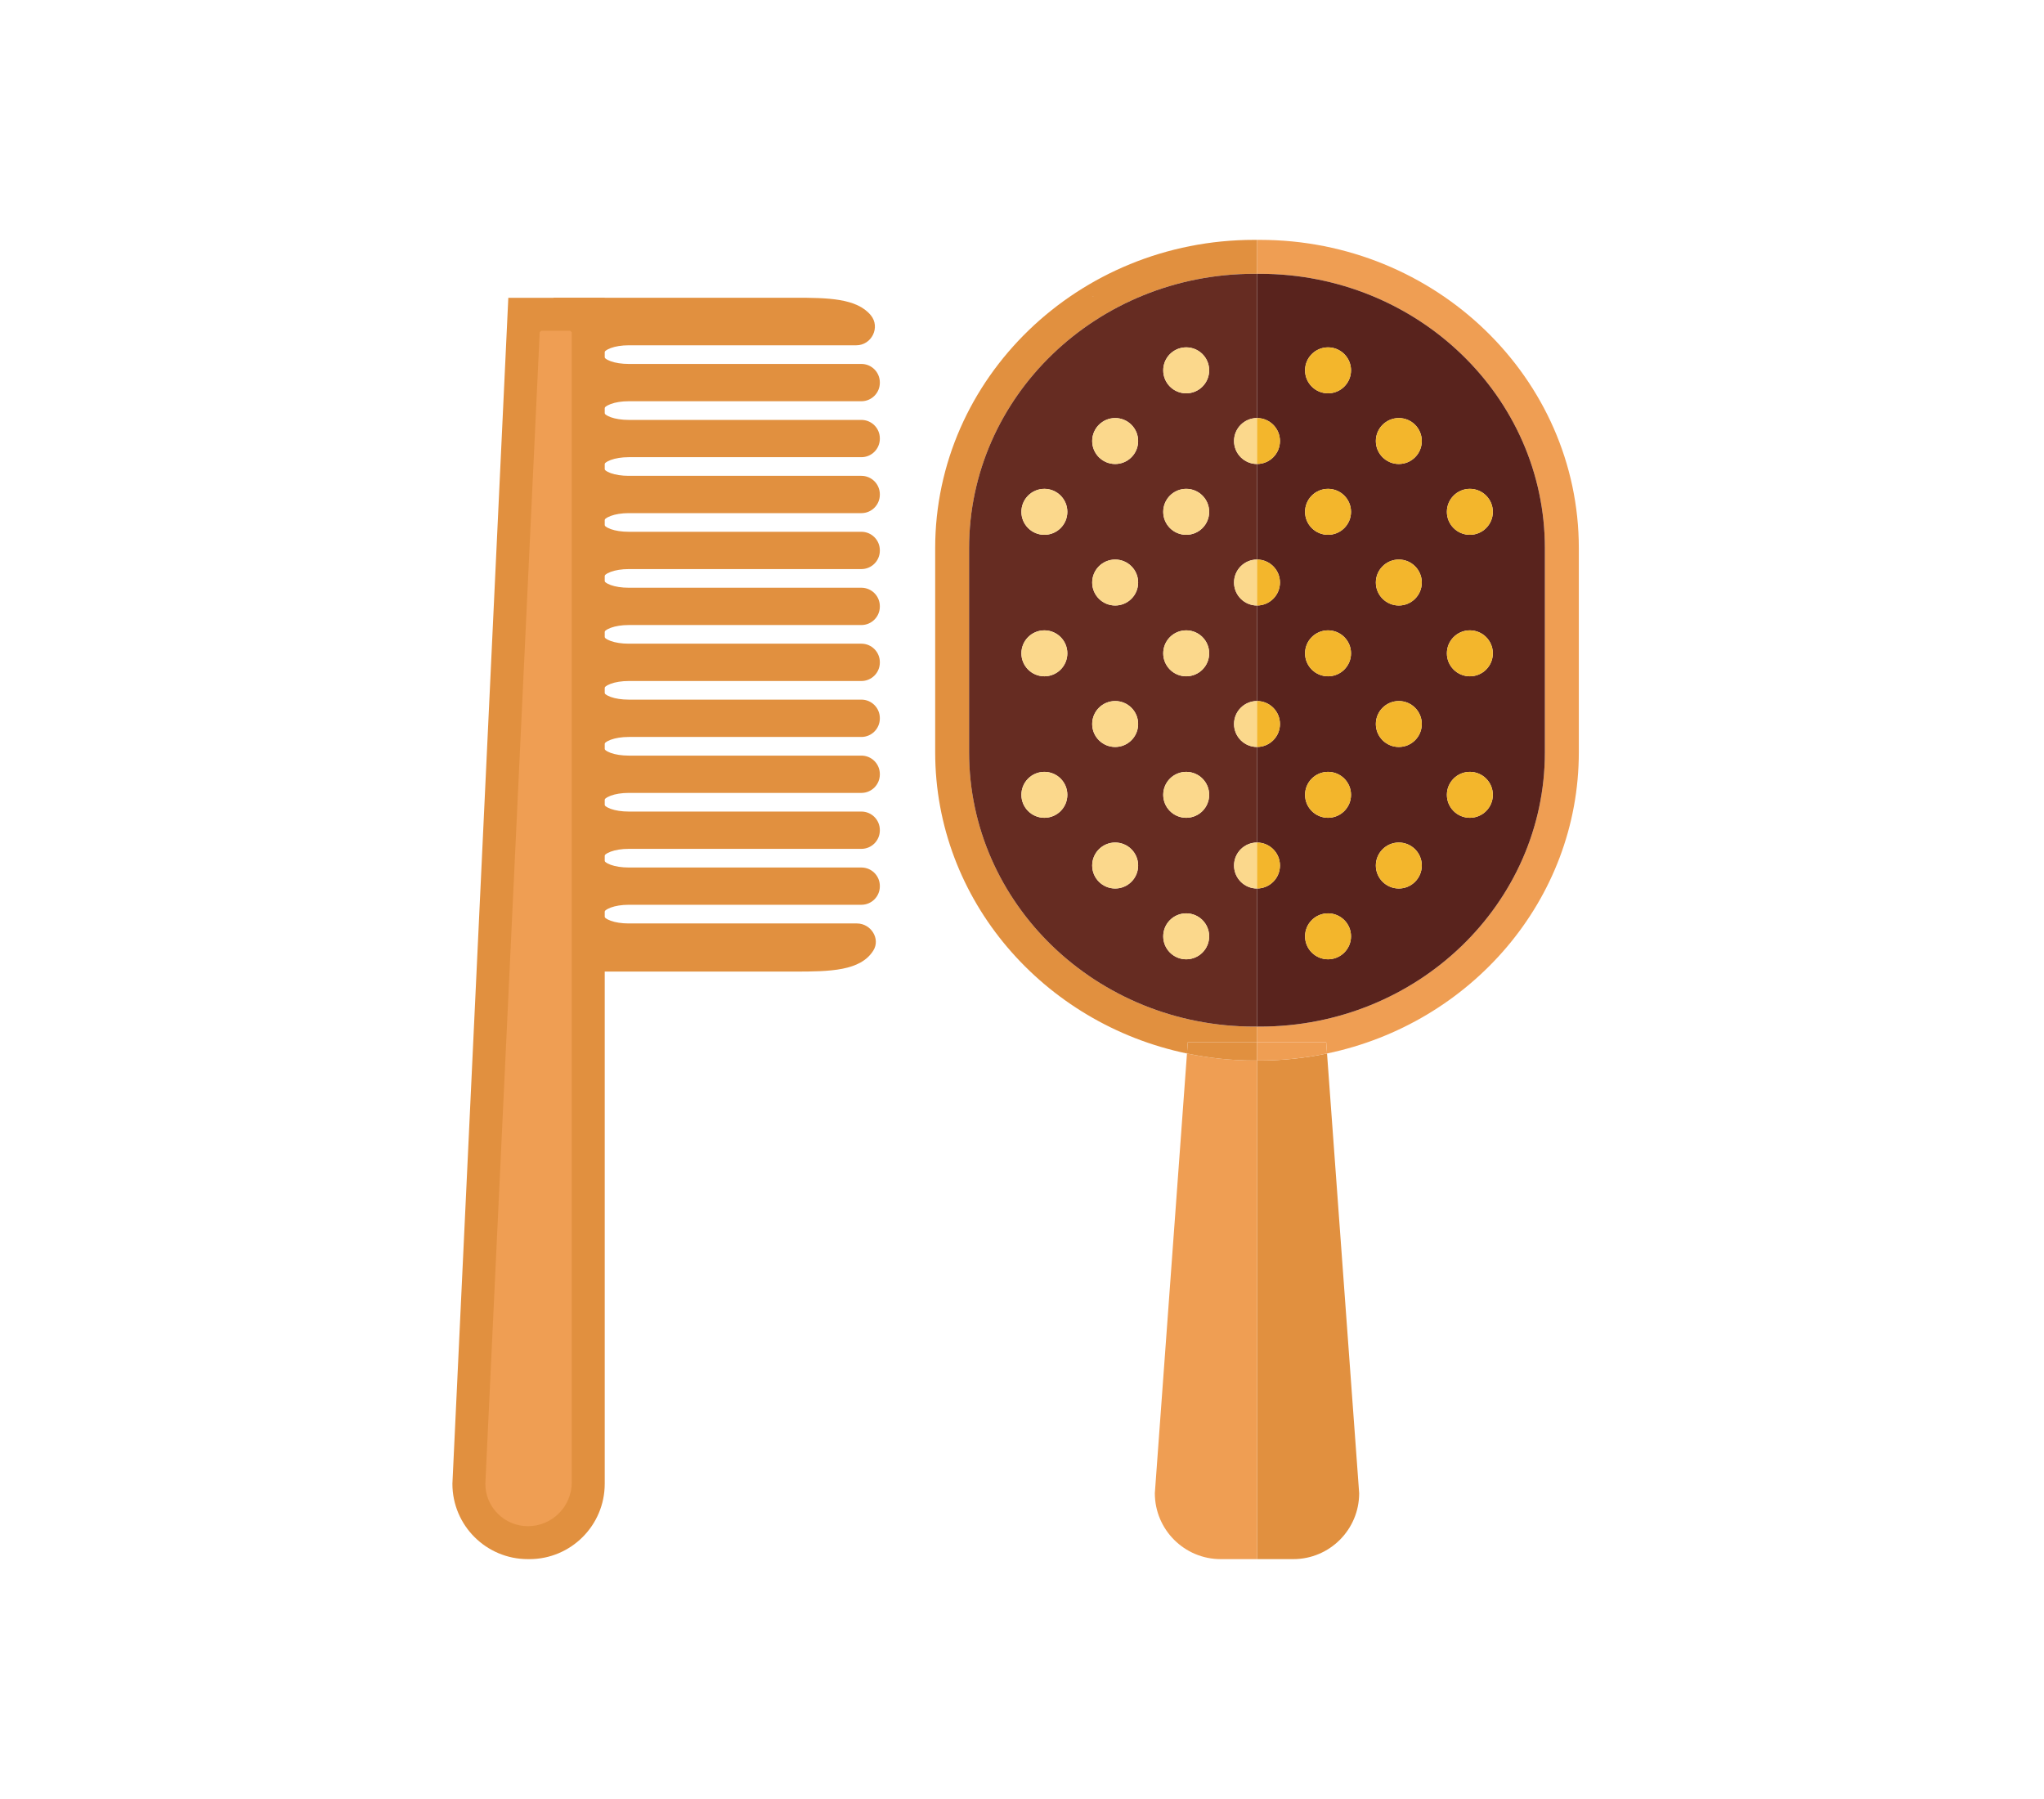 <svg width="50" height="44" viewBox="0 0 60 60" fill="none" xmlns="http://www.w3.org/2000/svg">
<g id="Service-2">
<g id="Group ">
<path id="Fill 36" fill-rule="evenodd" clip-rule="evenodd" d="M16.081 9.933V49.487C16.081 50.874 14.955 52 13.568 52H13.519C12.125 52 11 50.874 11 49.487L12.865 9.933H16.081Z" fill="#E1903F"/>
<path id="Fill 37" fill-rule="evenodd" clip-rule="evenodd" d="M16.879 12.138H24.642C24.982 12.138 25.258 12.414 25.258 12.754V12.766C25.258 13.106 24.982 13.382 24.642 13.382H16.879C16.413 13.382 16.034 13.525 16.034 13.693V13.699C16.034 13.867 16.413 14.005 16.879 14.005H24.642C24.982 14.005 25.258 14.28 25.258 14.62V14.632C25.258 14.973 24.982 15.248 24.642 15.248H16.879C16.413 15.248 16.034 15.392 16.034 15.559V15.566C16.034 15.733 16.413 15.87 16.879 15.87H24.642C24.982 15.87 25.258 16.146 25.258 16.486V16.498C25.258 16.839 24.982 17.114 24.642 17.114H16.879C16.413 17.114 16.034 17.258 16.034 17.425V17.431C16.034 17.6 16.413 17.736 16.879 17.736H24.642C24.982 17.736 25.258 18.012 25.258 18.352V18.365C25.258 18.705 24.982 18.98 24.642 18.98H16.879C16.413 18.98 16.034 19.123 16.034 19.291V19.297C16.034 19.466 16.413 19.602 16.879 19.602H24.642C24.982 19.602 25.258 19.878 25.258 20.218V20.231C25.258 20.57 24.982 20.846 24.642 20.846H16.879C16.413 20.846 16.034 20.989 16.034 21.157V21.164C16.034 21.332 16.413 21.468 16.879 21.468H24.642C24.982 21.468 25.258 21.744 25.258 22.084V22.097C25.258 22.437 24.982 22.713 24.642 22.713H16.879C16.413 22.713 16.034 22.855 16.034 23.024V23.03C16.034 23.198 16.413 23.334 16.879 23.334H24.642C24.982 23.334 25.258 23.61 25.258 23.95V23.962C25.258 24.302 24.982 24.579 24.642 24.579H16.879C16.413 24.579 16.034 24.722 16.034 24.89V24.896C16.034 25.064 16.413 25.201 16.879 25.201H24.642C24.982 25.201 25.258 25.476 25.258 25.816V25.829C25.258 26.169 24.982 26.445 24.642 26.445H16.879C16.413 26.445 16.034 26.588 16.034 26.756V26.762C16.034 26.93 16.413 27.067 16.879 27.067H24.642C24.982 27.067 25.258 27.342 25.258 27.683V27.695C25.258 28.035 24.982 28.311 24.642 28.311H16.879C16.413 28.311 16.034 28.454 16.034 28.622V28.628C16.034 28.796 16.413 28.933 16.879 28.933H24.642C24.982 28.933 25.258 29.208 25.258 29.549V29.561C25.258 29.901 24.982 30.176 24.642 30.176H16.879C16.413 30.176 16.034 30.32 16.034 30.488V30.494C16.034 30.662 16.413 30.799 16.879 30.799H24.496C24.958 30.799 25.287 31.309 25.041 31.702C24.613 32.386 23.596 32.404 22.409 32.404H14.372V9.93H22.409C23.525 9.93 24.49 9.946 24.958 10.516C25.284 10.914 24.985 11.516 24.471 11.516H16.879C16.413 11.516 16.034 11.659 16.034 11.827V11.834C16.034 12.001 16.413 12.138 16.879 12.138Z" fill="#E1903F"/>
<path id="Fill 38" fill-rule="evenodd" clip-rule="evenodd" d="M13.519 50.901C12.736 50.901 12.099 50.266 12.099 49.487L13.912 11.08L13.962 11.033H14.931L14.981 11.083V49.437C14.981 50.245 14.326 50.901 13.519 50.901Z" fill="#EF9E53"/>
<path id="Fill 39" fill-rule="evenodd" clip-rule="evenodd" d="M37.839 35.37V52H39.047C40.262 52 41.247 51.016 41.247 49.801L40.175 35.136C39.452 35.287 38.704 35.37 37.935 35.37H37.839Z" fill="#E1903F"/>
<path id="Fill 40" fill-rule="evenodd" clip-rule="evenodd" d="M37.935 8H37.839V9.132H37.935C43.186 9.132 47.442 13.228 47.442 18.281V25.089C47.442 30.142 43.186 34.239 37.935 34.239H37.839V34.756H40.147L40.175 35.136C44.968 34.139 48.574 30.015 48.574 25.089V18.281C48.574 12.613 43.801 8 37.935 8Z" fill="#EF9E53"/>
<path id="Fill 41" fill-rule="evenodd" clip-rule="evenodd" d="M32.345 9.88L32.418 9.884H32.345V9.88ZM37.839 34.756V34.239H37.743C32.492 34.239 28.236 30.142 28.236 25.089V18.281C28.236 13.228 32.492 9.132 37.743 9.132H37.839V8H37.743C31.877 8 27.104 12.613 27.104 18.281V25.089C27.104 30.015 30.709 34.139 35.503 35.136L35.531 34.756H37.839Z" fill="#E1903F"/>
<path id="Fill 42" fill-rule="evenodd" clip-rule="evenodd" d="M32.345 9.88V9.884H32.418L32.345 9.88Z" fill="#E1903F"/>
<path id="Fill 43" fill-rule="evenodd" clip-rule="evenodd" d="M35.477 13.118C35.054 13.118 34.711 12.775 34.711 12.351C34.711 11.928 35.054 11.585 35.477 11.585C35.901 11.585 36.243 11.928 36.243 12.351C36.243 12.775 35.901 13.118 35.477 13.118ZM35.477 17.837C35.054 17.837 34.711 17.494 34.711 17.071C34.711 16.647 35.054 16.304 35.477 16.304C35.901 16.304 36.243 16.647 36.243 17.071C36.243 17.494 35.901 17.837 35.477 17.837ZM35.477 22.556C35.054 22.556 34.711 22.213 34.711 21.79C34.711 21.366 35.054 21.023 35.477 21.023C35.901 21.023 36.243 21.366 36.243 21.79C36.243 22.213 35.901 22.556 35.477 22.556ZM35.477 27.275C35.054 27.275 34.711 26.932 34.711 26.509C34.711 26.085 35.054 25.743 35.477 25.743C35.901 25.743 36.243 26.085 36.243 26.509C36.243 26.932 35.901 27.275 35.477 27.275ZM35.477 31.994C35.054 31.994 34.711 31.651 34.711 31.228C34.711 30.805 35.054 30.462 35.477 30.462C35.901 30.462 36.243 30.805 36.243 31.228C36.243 31.651 35.901 31.994 35.477 31.994ZM33.108 15.475C32.685 15.475 32.341 15.132 32.341 14.709C32.341 14.286 32.685 13.943 33.108 13.943C33.531 13.943 33.874 14.286 33.874 14.709C33.874 15.132 33.531 15.475 33.108 15.475ZM33.108 20.194C32.685 20.194 32.341 19.851 32.341 19.428C32.341 19.005 32.685 18.662 33.108 18.662C33.531 18.662 33.874 19.005 33.874 19.428C33.874 19.851 33.531 20.194 33.108 20.194ZM33.108 24.913C32.685 24.913 32.341 24.57 32.341 24.147C32.341 23.724 32.685 23.381 33.108 23.381C33.531 23.381 33.874 23.724 33.874 24.147C33.874 24.57 33.531 24.913 33.108 24.913ZM33.108 29.633C32.685 29.633 32.341 29.29 32.341 28.866C32.341 28.443 32.685 28.1 33.108 28.1C33.531 28.1 33.874 28.443 33.874 28.866C33.874 29.29 33.531 29.633 33.108 29.633ZM30.746 17.837C30.323 17.837 29.98 17.494 29.98 17.071C29.98 16.647 30.323 16.304 30.746 16.304C31.169 16.304 31.512 16.647 31.512 17.071C31.512 17.494 31.169 17.837 30.746 17.837ZM30.746 22.556C30.323 22.556 29.98 22.213 29.98 21.79C29.98 21.366 30.323 21.023 30.746 21.023C31.169 21.023 31.512 21.366 31.512 21.79C31.512 22.213 31.169 22.556 30.746 22.556ZM30.746 27.275C30.323 27.275 29.98 26.932 29.98 26.509C29.98 26.085 30.323 25.743 30.746 25.743C31.169 25.743 31.512 26.085 31.512 26.509C31.512 26.932 31.169 27.275 30.746 27.275ZM28.235 18.281V25.089C28.235 30.142 32.491 34.239 37.743 34.239H37.839V29.633C37.416 29.633 37.073 29.29 37.073 28.866C37.073 28.443 37.416 28.1 37.839 28.1V24.913C37.416 24.913 37.073 24.57 37.073 24.147C37.073 23.724 37.416 23.381 37.839 23.381V20.194C37.416 20.194 37.073 19.851 37.073 19.428C37.073 19.005 37.416 18.662 37.839 18.662V15.475C37.416 15.475 37.073 15.132 37.073 14.709C37.073 14.286 37.416 13.943 37.839 13.943V9.132H37.743C32.491 9.132 28.235 13.228 28.235 18.281Z" fill="#662C22"/>
<path id="Fill 44" fill-rule="evenodd" clip-rule="evenodd" d="M40.208 30.462C40.631 30.462 40.975 30.805 40.975 31.228C40.975 31.651 40.631 31.994 40.208 31.994C39.785 31.994 39.442 31.651 39.442 31.228C39.442 30.805 39.785 30.462 40.208 30.462ZM40.208 25.743C40.631 25.743 40.975 26.085 40.975 26.509C40.975 26.932 40.631 27.275 40.208 27.275C39.785 27.275 39.442 26.932 39.442 26.509C39.442 26.085 39.785 25.743 40.208 25.743ZM40.208 21.023C40.631 21.023 40.975 21.366 40.975 21.79C40.975 22.213 40.631 22.556 40.208 22.556C39.785 22.556 39.442 22.213 39.442 21.79C39.442 21.366 39.785 21.023 40.208 21.023ZM40.208 16.304C40.631 16.304 40.975 16.647 40.975 17.071C40.975 17.494 40.631 17.837 40.208 17.837C39.785 17.837 39.442 17.494 39.442 17.071C39.442 16.647 39.785 16.304 40.208 16.304ZM40.208 11.585C40.631 11.585 40.975 11.928 40.975 12.351C40.975 12.775 40.631 13.118 40.208 13.118C39.785 13.118 39.442 12.775 39.442 12.351C39.442 11.928 39.785 11.585 40.208 11.585ZM42.57 28.1C42.993 28.1 43.336 28.443 43.336 28.866C43.336 29.29 42.993 29.633 42.57 29.633C42.147 29.633 41.803 29.29 41.803 28.866C41.803 28.443 42.147 28.1 42.57 28.1ZM42.57 23.381C42.993 23.381 43.336 23.724 43.336 24.147C43.336 24.57 42.993 24.913 42.57 24.913C42.147 24.913 41.803 24.57 41.803 24.147C41.803 23.724 42.147 23.381 42.57 23.381ZM42.57 18.662C42.993 18.662 43.336 19.005 43.336 19.428C43.336 19.851 42.993 20.194 42.57 20.194C42.147 20.194 41.803 19.851 41.803 19.428C41.803 19.005 42.147 18.662 42.57 18.662ZM42.57 13.943C42.993 13.943 43.336 14.286 43.336 14.709C43.336 15.132 42.993 15.475 42.57 15.475C42.147 15.475 41.803 15.132 41.803 14.709C41.803 14.286 42.147 13.943 42.57 13.943ZM44.939 25.743C45.363 25.743 45.706 26.085 45.706 26.509C45.706 26.932 45.363 27.275 44.939 27.275C44.516 27.275 44.173 26.932 44.173 26.509C44.173 26.085 44.516 25.743 44.939 25.743ZM44.939 21.023C45.363 21.023 45.706 21.366 45.706 21.79C45.706 22.213 45.363 22.556 44.939 22.556C44.516 22.556 44.173 22.213 44.173 21.79C44.173 21.366 44.516 21.023 44.939 21.023ZM44.939 16.304C45.363 16.304 45.706 16.647 45.706 17.071C45.706 17.494 45.363 17.837 44.939 17.837C44.516 17.837 44.173 17.494 44.173 17.071C44.173 16.647 44.516 16.304 44.939 16.304ZM38.605 14.709C38.605 15.132 38.262 15.475 37.839 15.475V18.662C38.262 18.662 38.605 19.005 38.605 19.428C38.605 19.851 38.262 20.194 37.839 20.194V23.381C38.262 23.381 38.605 23.724 38.605 24.147C38.605 24.57 38.262 24.913 37.839 24.913V28.1C38.262 28.1 38.605 28.443 38.605 28.866C38.605 29.29 38.262 29.633 37.839 29.633V34.239H37.935C43.186 34.239 47.442 30.142 47.442 25.089V18.281C47.442 13.228 43.186 9.132 37.935 9.132H37.839V13.943C38.262 13.943 38.605 14.286 38.605 14.709Z" fill="#59231D"/>
<path id="Fill 45" fill-rule="evenodd" clip-rule="evenodd" d="M33.108 13.943C32.685 13.943 32.342 14.286 32.342 14.709C32.342 15.132 32.685 15.475 33.108 15.475C33.531 15.475 33.874 15.132 33.874 14.709C33.874 14.286 33.531 13.943 33.108 13.943Z" fill="#FBD88C"/>
<path id="Fill 46" fill-rule="evenodd" clip-rule="evenodd" d="M37.073 14.709C37.073 15.132 37.416 15.475 37.839 15.475V13.943C37.416 13.943 37.073 14.286 37.073 14.709Z" fill="#FBD88C"/>
<path id="Fill 47" fill-rule="evenodd" clip-rule="evenodd" d="M38.605 14.709C38.605 14.286 38.262 13.943 37.839 13.943V15.475C38.262 15.475 38.605 15.132 38.605 14.709Z" fill="#F3B62C"/>
<path id="Fill 48" fill-rule="evenodd" clip-rule="evenodd" d="M42.57 15.475C42.994 15.475 43.336 15.132 43.336 14.709C43.336 14.286 42.994 13.943 42.57 13.943C42.147 13.943 41.804 14.286 41.804 14.709C41.804 15.132 42.147 15.475 42.57 15.475Z" fill="#F3B62C"/>
<path id="Fill 49" fill-rule="evenodd" clip-rule="evenodd" d="M30.747 16.304C30.323 16.304 29.98 16.648 29.98 17.071C29.98 17.494 30.323 17.837 30.747 17.837C31.17 17.837 31.513 17.494 31.513 17.071C31.513 16.648 31.17 16.304 30.747 16.304Z" fill="#FBD88C"/>
<path id="Fill 50" fill-rule="evenodd" clip-rule="evenodd" d="M35.477 16.304C35.054 16.304 34.711 16.648 34.711 17.071C34.711 17.494 35.054 17.837 35.477 17.837C35.901 17.837 36.244 17.494 36.244 17.071C36.244 16.648 35.901 16.304 35.477 16.304Z" fill="#FBD88C"/>
<path id="Fill 51" fill-rule="evenodd" clip-rule="evenodd" d="M40.209 17.837C40.632 17.837 40.975 17.494 40.975 17.071C40.975 16.648 40.632 16.304 40.209 16.304C39.785 16.304 39.442 16.648 39.442 17.071C39.442 17.494 39.785 17.837 40.209 17.837Z" fill="#F3B62C"/>
<path id="Fill 52" fill-rule="evenodd" clip-rule="evenodd" d="M35.477 11.585C35.054 11.585 34.711 11.928 34.711 12.351C34.711 12.775 35.054 13.118 35.477 13.118C35.901 13.118 36.244 12.775 36.244 12.351C36.244 11.928 35.901 11.585 35.477 11.585Z" fill="#FBD88C"/>
<path id="Fill 53" fill-rule="evenodd" clip-rule="evenodd" d="M40.209 13.118C40.632 13.118 40.975 12.775 40.975 12.351C40.975 11.928 40.632 11.585 40.209 11.585C39.785 11.585 39.442 11.928 39.442 12.351C39.442 12.775 39.785 13.118 40.209 13.118Z" fill="#F3B62C"/>
<path id="Fill 54" fill-rule="evenodd" clip-rule="evenodd" d="M44.939 17.837C45.363 17.837 45.706 17.494 45.706 17.071C45.706 16.648 45.363 16.304 44.939 16.304C44.516 16.304 44.173 16.648 44.173 17.071C44.173 17.494 44.516 17.837 44.939 17.837Z" fill="#F3B62C"/>
<path id="Fill 55" fill-rule="evenodd" clip-rule="evenodd" d="M33.108 18.662C32.685 18.662 32.342 19.005 32.342 19.428C32.342 19.852 32.685 20.195 33.108 20.195C33.531 20.195 33.874 19.852 33.874 19.428C33.874 19.005 33.531 18.662 33.108 18.662Z" fill="#FBD88C"/>
<path id="Fill 56" fill-rule="evenodd" clip-rule="evenodd" d="M37.073 19.428C37.073 19.852 37.416 20.195 37.839 20.195V18.662C37.416 18.662 37.073 19.005 37.073 19.428Z" fill="#FBD88C"/>
<path id="Fill 57" fill-rule="evenodd" clip-rule="evenodd" d="M38.605 19.428C38.605 19.005 38.262 18.662 37.839 18.662V20.195C38.262 20.195 38.605 19.852 38.605 19.428Z" fill="#F3B62C"/>
<path id="Fill 58" fill-rule="evenodd" clip-rule="evenodd" d="M42.57 20.195C42.994 20.195 43.336 19.852 43.336 19.428C43.336 19.005 42.994 18.662 42.57 18.662C42.147 18.662 41.804 19.005 41.804 19.428C41.804 19.852 42.147 20.195 42.57 20.195Z" fill="#F3B62C"/>
<path id="Fill 59" fill-rule="evenodd" clip-rule="evenodd" d="M30.747 21.024C30.323 21.024 29.98 21.367 29.98 21.79C29.98 22.213 30.323 22.556 30.747 22.556C31.17 22.556 31.513 22.213 31.513 21.79C31.513 21.367 31.17 21.024 30.747 21.024Z" fill="#FBD88C"/>
<path id="Fill 60" fill-rule="evenodd" clip-rule="evenodd" d="M35.477 21.024C35.054 21.024 34.711 21.367 34.711 21.79C34.711 22.213 35.054 22.556 35.477 22.556C35.901 22.556 36.244 22.213 36.244 21.79C36.244 21.367 35.901 21.024 35.477 21.024Z" fill="#FBD88C"/>
<path id="Fill 61" fill-rule="evenodd" clip-rule="evenodd" d="M40.209 22.556C40.632 22.556 40.975 22.213 40.975 21.79C40.975 21.367 40.632 21.024 40.209 21.024C39.785 21.024 39.442 21.367 39.442 21.79C39.442 22.213 39.785 22.556 40.209 22.556Z" fill="#F3B62C"/>
<path id="Fill 62" fill-rule="evenodd" clip-rule="evenodd" d="M44.939 22.556C45.363 22.556 45.706 22.213 45.706 21.79C45.706 21.367 45.363 21.024 44.939 21.024C44.516 21.024 44.173 21.367 44.173 21.79C44.173 22.213 44.516 22.556 44.939 22.556Z" fill="#F3B62C"/>
<path id="Fill 63" fill-rule="evenodd" clip-rule="evenodd" d="M33.108 23.381C32.685 23.381 32.342 23.724 32.342 24.147C32.342 24.571 32.685 24.913 33.108 24.913C33.531 24.913 33.874 24.571 33.874 24.147C33.874 23.724 33.531 23.381 33.108 23.381Z" fill="#FBD88C"/>
<path id="Fill 64" fill-rule="evenodd" clip-rule="evenodd" d="M37.073 24.147C37.073 24.571 37.416 24.913 37.839 24.913V23.381C37.416 23.381 37.073 23.724 37.073 24.147Z" fill="#FBD88C"/>
<path id="Fill 65" fill-rule="evenodd" clip-rule="evenodd" d="M38.605 24.147C38.605 23.724 38.262 23.381 37.839 23.381V24.913C38.262 24.913 38.605 24.571 38.605 24.147Z" fill="#F3B62C"/>
<path id="Fill 66" fill-rule="evenodd" clip-rule="evenodd" d="M42.57 24.913C42.994 24.913 43.336 24.571 43.336 24.147C43.336 23.724 42.994 23.381 42.57 23.381C42.147 23.381 41.804 23.724 41.804 24.147C41.804 24.571 42.147 24.913 42.57 24.913Z" fill="#F3B62C"/>
<path id="Fill 67" fill-rule="evenodd" clip-rule="evenodd" d="M30.747 25.743C30.323 25.743 29.98 26.086 29.98 26.509C29.98 26.932 30.323 27.275 30.747 27.275C31.17 27.275 31.513 26.932 31.513 26.509C31.513 26.086 31.17 25.743 30.747 25.743Z" fill="#FBD88C"/>
<path id="Fill 68" fill-rule="evenodd" clip-rule="evenodd" d="M35.477 25.743C35.054 25.743 34.711 26.086 34.711 26.509C34.711 26.932 35.054 27.275 35.477 27.275C35.901 27.275 36.244 26.932 36.244 26.509C36.244 26.086 35.901 25.743 35.477 25.743Z" fill="#FBD88C"/>
<path id="Fill 69" fill-rule="evenodd" clip-rule="evenodd" d="M40.209 27.275C40.632 27.275 40.975 26.932 40.975 26.509C40.975 26.086 40.632 25.743 40.209 25.743C39.785 25.743 39.442 26.086 39.442 26.509C39.442 26.932 39.785 27.275 40.209 27.275Z" fill="#F3B62C"/>
<path id="Fill 70" fill-rule="evenodd" clip-rule="evenodd" d="M44.939 27.275C45.363 27.275 45.706 26.932 45.706 26.509C45.706 26.086 45.363 25.743 44.939 25.743C44.516 25.743 44.173 26.086 44.173 26.509C44.173 26.932 44.516 27.275 44.939 27.275Z" fill="#F3B62C"/>
<path id="Fill 71" fill-rule="evenodd" clip-rule="evenodd" d="M33.108 28.1C32.685 28.1 32.342 28.443 32.342 28.866C32.342 29.29 32.685 29.633 33.108 29.633C33.531 29.633 33.874 29.29 33.874 28.866C33.874 28.443 33.531 28.1 33.108 28.1Z" fill="#FBD88C"/>
<path id="Fill 72" fill-rule="evenodd" clip-rule="evenodd" d="M37.073 28.866C37.073 29.29 37.416 29.633 37.839 29.633V28.1C37.416 28.1 37.073 28.443 37.073 28.866Z" fill="#FBD88C"/>
<path id="Fill 73" fill-rule="evenodd" clip-rule="evenodd" d="M38.605 28.866C38.605 28.443 38.262 28.1 37.839 28.1V29.633C38.262 29.633 38.605 29.29 38.605 28.866Z" fill="#F3B62C"/>
<path id="Fill 74" fill-rule="evenodd" clip-rule="evenodd" d="M42.57 29.633C42.994 29.633 43.336 29.29 43.336 28.866C43.336 28.443 42.994 28.1 42.57 28.1C42.147 28.1 41.804 28.443 41.804 28.866C41.804 29.29 42.147 29.633 42.57 29.633Z" fill="#F3B62C"/>
<path id="Fill 75" fill-rule="evenodd" clip-rule="evenodd" d="M35.477 30.462C35.054 30.462 34.711 30.805 34.711 31.229C34.711 31.652 35.054 31.995 35.477 31.995C35.901 31.995 36.244 31.652 36.244 31.229C36.244 30.805 35.901 30.462 35.477 30.462Z" fill="#FBD88C"/>
<path id="Fill 76" fill-rule="evenodd" clip-rule="evenodd" d="M40.209 31.995C40.632 31.995 40.975 31.652 40.975 31.229C40.975 30.805 40.632 30.462 40.209 30.462C39.785 30.462 39.442 30.805 39.442 31.229C39.442 31.652 39.785 31.995 40.209 31.995Z" fill="#F3B62C"/>
<path id="Fill 77" fill-rule="evenodd" clip-rule="evenodd" d="M37.743 35.37C36.974 35.37 36.226 35.287 35.503 35.136L34.431 49.801C34.431 51.016 35.416 52 36.63 52H37.839V35.37H37.743Z" fill="#EF9E53"/>
<path id="Fill 78" fill-rule="evenodd" clip-rule="evenodd" d="M37.839 35.37V34.756H35.531L35.503 35.136C36.226 35.287 36.974 35.37 37.743 35.37H37.839Z" fill="#E1903F"/>
<path id="Fill 79" fill-rule="evenodd" clip-rule="evenodd" d="M37.839 34.756V35.37H37.935C38.704 35.37 39.452 35.287 40.175 35.136L40.147 34.756H37.839Z" fill="#EF9E53"/>
</g>
</g>
</svg>
